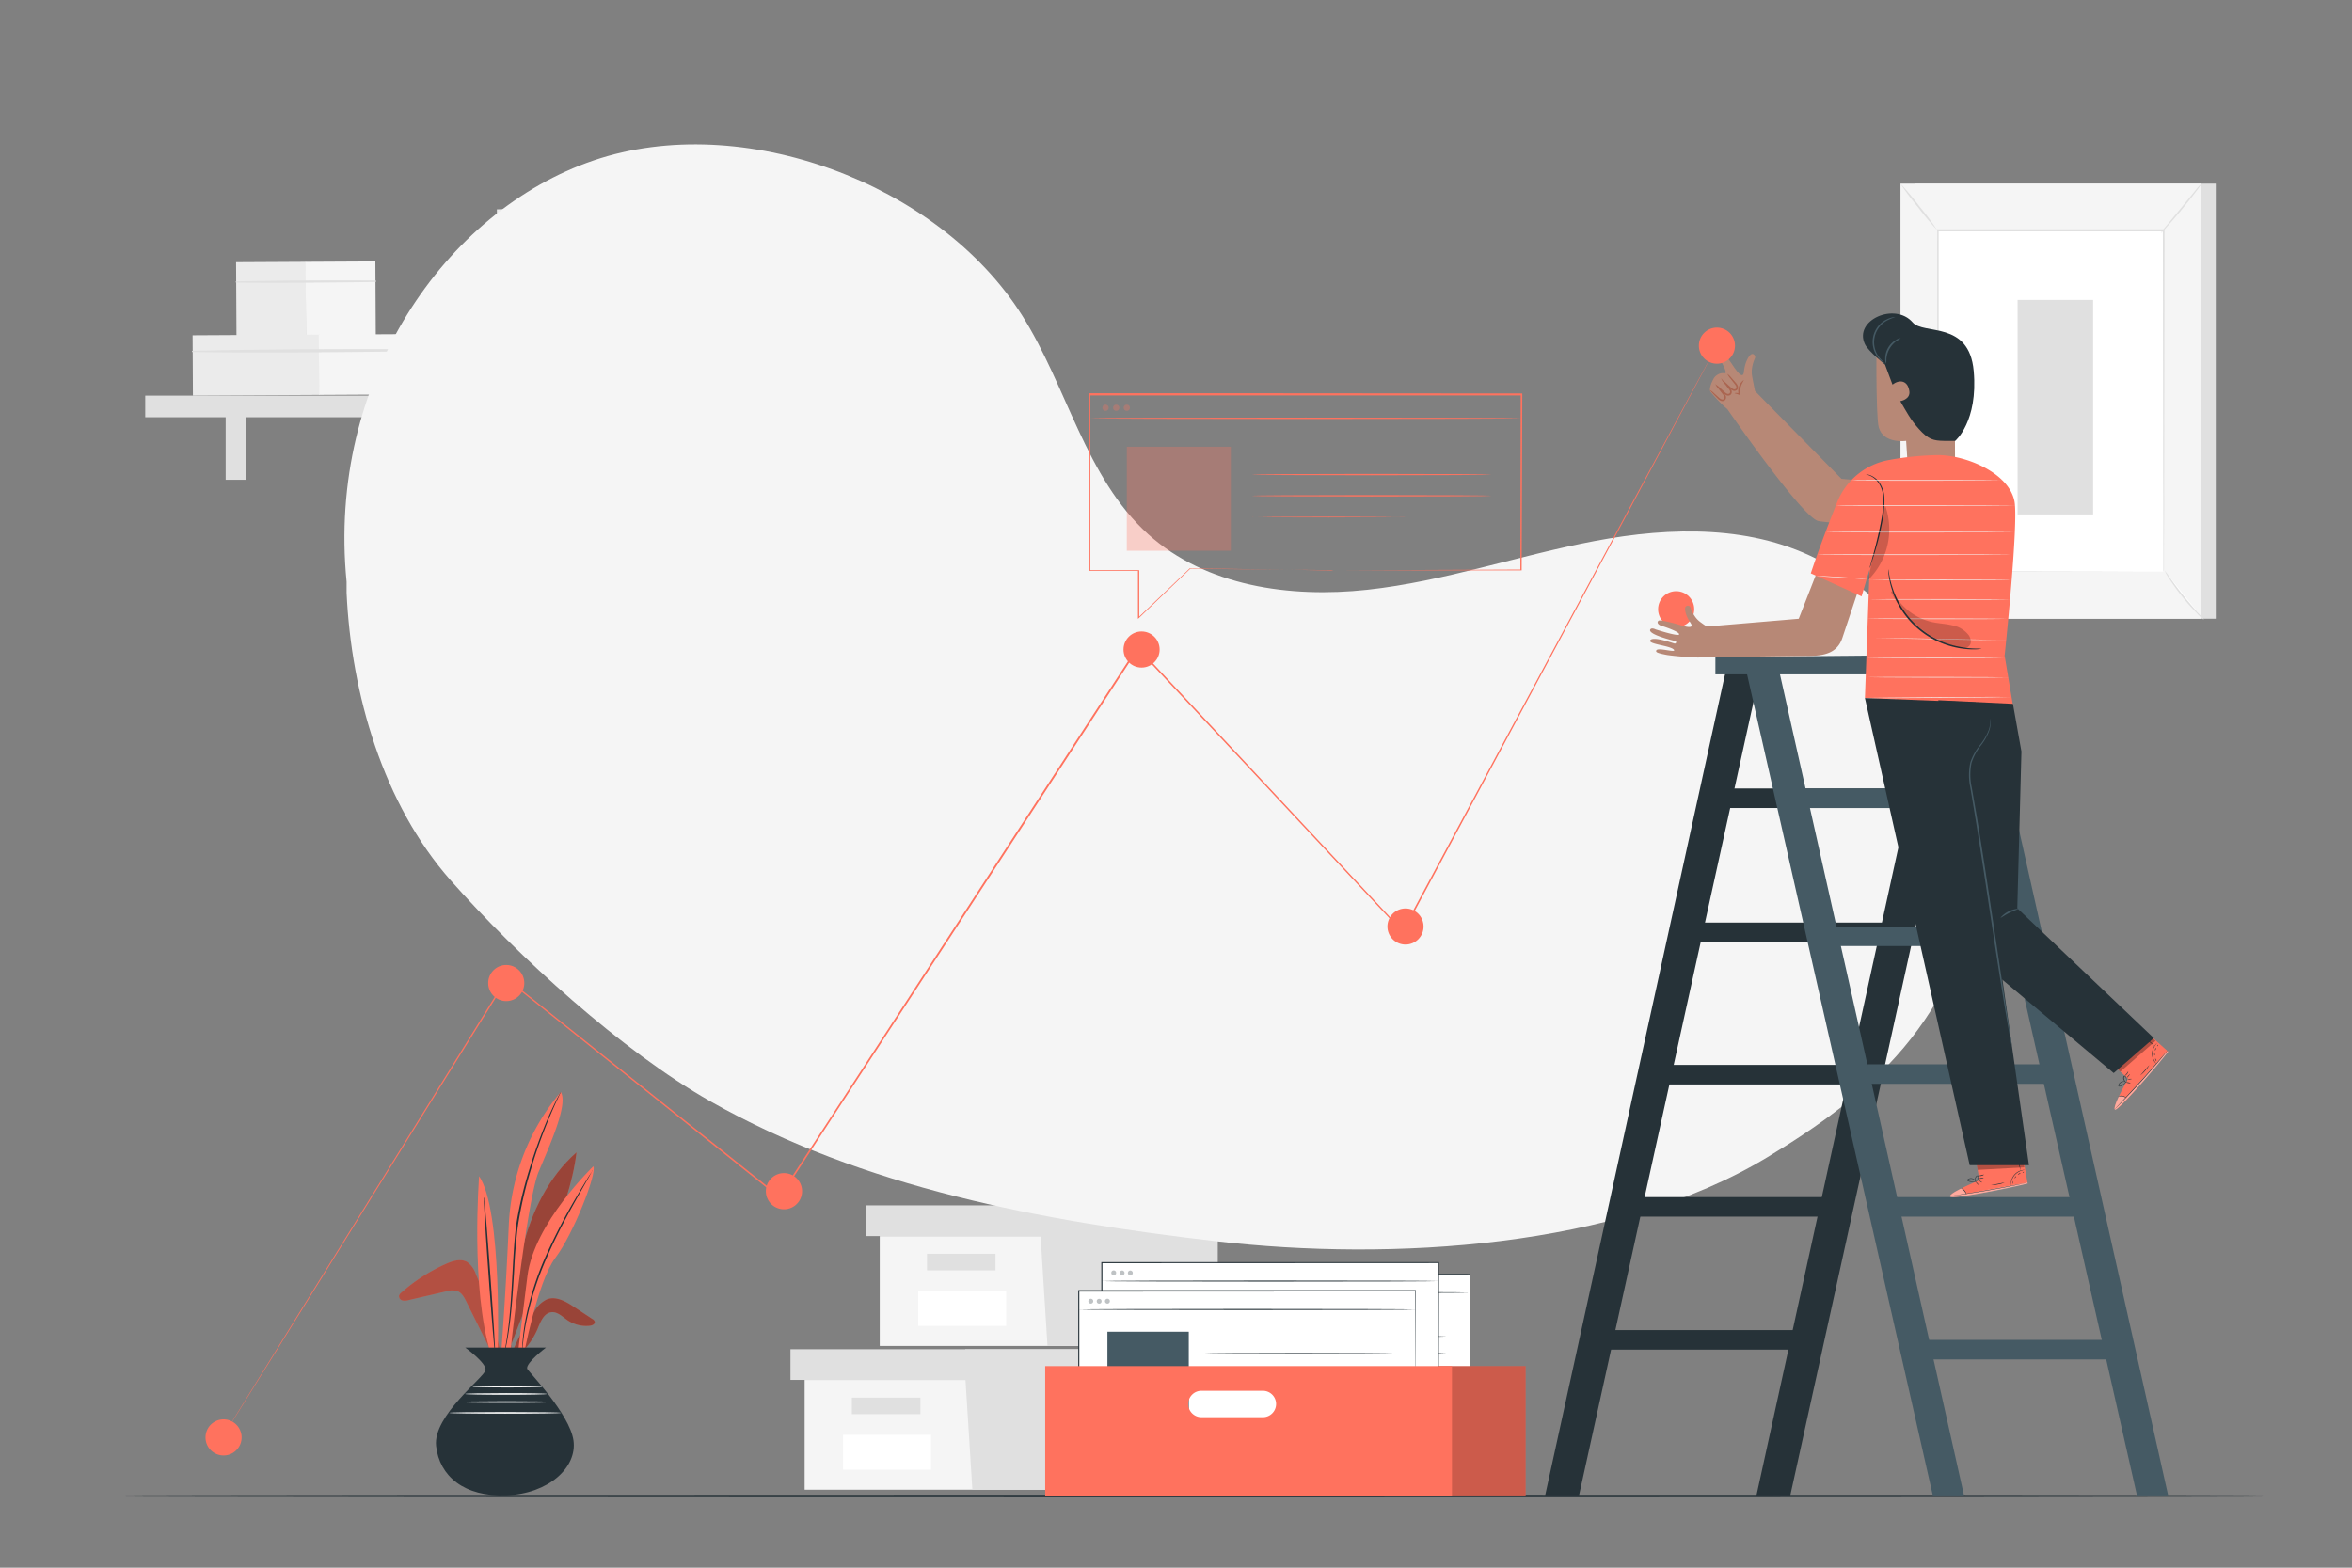 <svg xmlns="http://www.w3.org/2000/svg" viewBox="0 0 750 500"><rect x="0" y="0" width="750" height="500" fill="#808080" stroke="none"/><g id="background-complete"><rect x="610.81" y="58.56" width="95.75" height="138.78" style="fill:#e0e0e0"></rect><rect x="606.02" y="58.56" width="95.75" height="138.78" style="fill:#f5f5f5"></rect><rect x="617.91" y="73.59" width="71.95" height="108.72" style="fill:#fff"></rect><path d="M689.87,182.31s0-.19,0-.53,0-.88,0-1.55c0-1.36,0-3.36,0-6,0-5.21,0-12.8-.06-22.39,0-19.18-.07-46.32-.12-78.29l.24.24-72,0h0l.26-.26c0,41,0,78.83,0,108.72l-.21-.21,52.38.11,14.47,0,3.79,0,1.32,0-1.27,0-3.76,0-14.43.06-52.5.1h-.21v-.21c0-29.89,0-67.71-.05-108.72v-.26h.27l72,0h.24v.24c-.05,32-.09,59.23-.12,78.44,0,9.57,0,17.15-.07,22.34,0,2.58,0,4.56,0,5.92,0,.66,0,1.16,0,1.51S689.87,182.31,689.87,182.31Z" style="fill:#e0e0e0"></path><path d="M702,58.56A16,16,0,0,1,700.32,61c-1.11,1.48-2.69,3.51-4.49,5.7s-3.48,4.12-4.73,5.5A17.32,17.32,0,0,1,689,74.39,18.44,18.44,0,0,1,690.82,72l4.61-5.6L700,60.81A16.75,16.75,0,0,1,702,58.56Z" style="fill:#e0e0e0"></path><path d="M690.23,182a89.57,89.57,0,0,0,12.55,15.69" style="fill:#fff"></path><path d="M702.78,197.65a14.2,14.2,0,0,1-2.18-2,66.2,66.2,0,0,1-4.74-5.34c-1.74-2.18-3.18-4.25-4.17-5.79a15.34,15.34,0,0,1-1.46-2.57,19.09,19.09,0,0,1,1.77,2.36c1,1.48,2.54,3.51,4.27,5.68s3.38,4.05,4.59,5.41A19.1,19.1,0,0,1,702.78,197.65Z" style="fill:#e0e0e0"></path><path d="M606,197.23l12.54-15.48" style="fill:#fff"></path><path d="M618.54,181.75a91.6,91.6,0,0,1-6.06,7.91,97.09,97.09,0,0,1-6.48,7.57,96.64,96.64,0,0,1,6.07-7.9A95,95,0,0,1,618.54,181.75Z" style="fill:#e0e0e0"></path><path d="M606,58.56a88.9,88.9,0,0,1,6.08,7.27,84.21,84.21,0,0,1,5.68,7.61,87.82,87.82,0,0,1-6.08-7.28A85,85,0,0,1,606,58.56Z" style="fill:#e0e0e0"></path><rect x="643.36" y="95.66" width="24.09" height="68.41" style="fill:#e0e0e0"></rect><polygon points="256.58 440.11 256.58 475.14 307.81 475.14 364.31 475.14 364.31 440.11 256.58 440.11" style="fill:#f5f5f5"></polygon><polygon points="252.06 430.32 252.06 440.11 368.08 440.11 368.08 430.32 307.81 430.32 252.06 430.32" style="fill:#e0e0e0"></polygon><polygon points="310.07 475.14 364.31 475.14 364.31 440.11 368.08 440.11 368.08 430.32 307.81 430.32 307.81 439.2 310.07 475.14" style="fill:#e0e0e0"></polygon><rect x="271.65" y="445.76" width="21.85" height="5.27" style="fill:#e0e0e0"></rect><rect x="268.84" y="457.62" width="28.05" height="11.13" style="fill:#fff"></rect><polygon points="280.53 394.24 280.53 429.27 331.76 429.27 388.26 429.27 388.26 394.24 280.53 394.24" style="fill:#f5f5f5"></polygon><polygon points="276.01 384.44 276.01 394.24 392.03 394.24 392.03 384.44 331.76 384.44 276.01 384.44" style="fill:#e0e0e0"></polygon><polygon points="334.02 429.27 388.26 429.27 388.26 394.24 392.03 394.24 392.03 384.44 331.76 384.44 331.76 393.33 334.02 429.27" style="fill:#e0e0e0"></polygon><rect x="295.6" y="399.89" width="21.85" height="5.27" style="fill:#e0e0e0"></rect><rect x="292.79" y="411.75" width="28.05" height="11.13" style="fill:#fff"></rect><rect x="149.86" y="83.42" width="8.6" height="42.77" transform="translate(-0.56 0.83) rotate(-0.31)" style="fill:#e0e0e0"></rect><rect x="75.34" y="83.57" width="22.26" height="23.61" transform="translate(-0.51 0.46) rotate(-0.31)" style="fill:#ebebeb"></rect><rect x="97.5" y="83.45" width="22.26" height="23.61" transform="translate(-0.51 0.58) rotate(-0.31)" style="fill:#f5f5f5"></rect><path d="M75.32,90.15c14.79.12,29.62,0,44.41-.21a.24.24,0,0,0,0-.47c-14.79-.08-29.62,0-44.41.27a.21.21,0,0,0,0,.41Z" style="fill:#e0e0e0"></path><rect x="61.46" y="106.83" width="40.44" height="19.24" transform="translate(-0.62 0.44) rotate(-0.31)" style="fill:#ebebeb"></rect><rect x="101.7" y="106.62" width="40.44" height="19.24" transform="translate(-0.62 0.65) rotate(-0.31)" style="fill:#f5f5f5"></rect><path d="M61.43,112.29c26.87.31,53.82,0,80.69-.4a.24.24,0,0,0,0-.47c-26.87-.14-53.83-.13-80.69.47a.2.2,0,0,0,0,.4Z" style="fill:#e0e0e0"></path><rect x="46.31" y="126.18" width="156.67" height="6.89" style="fill:#e0e0e0"></rect><rect x="71.96" y="129.5" width="6.36" height="23.52" style="fill:#e0e0e0"></rect><rect x="166.9" y="129.5" width="6.36" height="23.52" style="fill:#e0e0e0"></rect><rect x="158.29" y="67.47" width="8.59" height="58.82" transform="matrix(1, -0.01, 0.01, 1, -0.52, 0.87)" style="fill:#ebebeb"></rect><rect x="166.93" y="78.43" width="13.36" height="47.67" transform="matrix(1, -0.01, 0.01, 1, -0.55, 0.93)" style="fill:#f5f5f5"></rect><path d="M180.06,87.58a48,48,0,0,1-6.67.23,48.13,48.13,0,0,1-6.68-.23,48.13,48.13,0,0,1,6.68-.23A48,48,0,0,1,180.06,87.58Z" style="fill:#e0e0e0"></path><path d="M180.06,85.58a48,48,0,0,1-6.67.23,48.13,48.13,0,0,1-6.68-.23,48.13,48.13,0,0,1,6.68-.23A48,48,0,0,1,180.06,85.58Z" style="fill:#e0e0e0"></path><path d="M180.06,118.89a48,48,0,0,1-6.67.23,48.13,48.13,0,0,1-6.68-.23,50.07,50.07,0,0,1,6.68-.23A50,50,0,0,1,180.06,118.89Z" style="fill:#e0e0e0"></path><path d="M180.06,116.89a48,48,0,0,1-6.67.23,48.13,48.13,0,0,1-6.68-.23,48.13,48.13,0,0,1,6.68-.23A48,48,0,0,1,180.06,116.89Z" style="fill:#e0e0e0"></path><path d="M173.6,112.52c-.13,0-.23-4.81-.23-10.74s.1-10.74.23-10.74.23,4.81.23,10.74S173.73,112.52,173.6,112.52Z" style="fill:#e0e0e0"></path><rect x="180.21" y="90.1" width="14.54" height="35.98" style="fill:#ebebeb"></rect><circle cx="162.3" cy="77.49" r="2.47" style="fill:#e0e0e0"></circle><rect x="161.54" y="84.28" width="1.53" height="34.99" style="fill:#e0e0e0"></rect><rect x="128.87" y="215.06" width="156.67" height="6.98" style="fill:#e0e0e0"></rect><rect x="154.52" y="218.42" width="6.36" height="23.83" style="fill:#e0e0e0"></rect><rect x="249.47" y="218.42" width="6.36" height="23.83" style="fill:#e0e0e0"></rect><path d="M226.16,154.89c.26-.24,2,1,4.29,3.63a40.63,40.63,0,0,1,3.63,4.89,47.73,47.73,0,0,1,3.49,6.63,49.55,49.55,0,0,1,2.39,7.11,41.78,41.78,0,0,1,1,6c.31,3.48,0,5.63-.32,5.65-.82.06-1.57-8.35-5.63-17.69S225.56,155.46,226.16,154.89Z" style="fill:#ebebeb"></path><path d="M243.4,195.81c-.36.05-1.35-4.55-2.26-12.1s-1.69-18-2-29.58-.18-22,0-29.62.59-12.26,1-12.26.72,4.69,1,12.25.45,18,.76,29.55.75,21.95,1.18,29.49S243.79,195.76,243.4,195.81Z" style="fill:#ebebeb"></path><path d="M260.07,130c.35.21-1.09,3.43-3,8.8s-4.29,12.87-6.62,21.25-4.07,16.07-5.15,21.67-1.53,9.09-1.93,9.08-.63-3.62,0-9.38a160.21,160.21,0,0,1,11.89-43.37C257.68,132.81,259.77,129.85,260.07,130Z" style="fill:#ebebeb"></path><path d="M221.94,186.19v9.21a19.53,19.53,0,0,0,19.41,19.66h0a19.53,19.53,0,0,0,19.41-19.66v-9.21Z" style="fill:#e0e0e0"></path><path d="M261.11,194c0,.16-8.77.28-19.58.28s-19.59-.12-19.59-.28,8.77-.28,19.59-.28S261.11,193.83,261.11,194Z" style="fill:#fafafa"></path><path d="M261.11,196.54c0,.15-8.77.28-19.58.28s-19.59-.13-19.59-.28,8.77-.28,19.59-.28S261.11,196.39,261.11,196.54Z" style="fill:#fafafa"></path><rect x="165.68" y="166.82" width="8.71" height="42.77" transform="translate(357.33 17.18) rotate(89.7)" style="fill:#e0e0e0"></rect><rect x="165.94" y="184.56" width="13.53" height="47.67" transform="translate(380.19 34.59) rotate(89.7)" style="fill:#f5f5f5"></rect><path d="M187.39,214.94a51.33,51.33,0,0,1-.23-6.76,51.42,51.42,0,0,1,.23-6.77,48.4,48.4,0,0,1,.24,6.77A48.31,48.31,0,0,1,187.39,214.94Z" style="fill:#e0e0e0"></path><path d="M189.4,214.94a49.34,49.34,0,0,1-.23-6.76,49.43,49.43,0,0,1,.23-6.77,51.42,51.42,0,0,1,.23,6.77A51.33,51.33,0,0,1,189.4,214.94Z" style="fill:#e0e0e0"></path><path d="M156.08,214.94a49.34,49.34,0,0,1-.23-6.76,49.43,49.43,0,0,1,.23-6.77,49.43,49.43,0,0,1,.23,6.77A49.34,49.34,0,0,1,156.08,214.94Z" style="fill:#e0e0e0"></path><path d="M158.09,214.94a48.31,48.31,0,0,1-.24-6.76,48.4,48.4,0,0,1,.24-6.77,51.42,51.42,0,0,1,.23,6.77A51.33,51.33,0,0,1,158.09,214.94Z" style="fill:#e0e0e0"></path><path d="M162.45,208.4c0-.13,4.81-.24,10.74-.24s10.75.11,10.75.24-4.81.23-10.75.23S162.45,208.53,162.45,208.4Z" style="fill:#e0e0e0"></path><rect x="180.69" y="167.33" width="8.71" height="58.82" transform="translate(380.8 10.66) rotate(89.7)" style="fill:#ebebeb"></rect><path d="M206.06,199.86a2.82,2.82,0,1,1,2.78-2.82A2.8,2.8,0,0,1,206.06,199.86Z" style="fill:#e0e0e0"></path><rect x="177.85" y="177.35" width="1.74" height="39.37" transform="translate(375.76 18.32) rotate(90)" style="fill:#e0e0e0"></rect></g><g id="background-simple"><path d="M110.52,185.55c-6.32-64.09,31.53-118.32,78.79-134.39s109.93,7.2,136.59,49.4c14.45,22.86,20.17,51.73,40.25,69.84C384.53,187,411.38,190.78,436,188.1s48.22-10.95,72.54-15.55,50.72-5.19,72.47,6.62c32.29,17.53,55.78,60,51,96.43-6.63,50.4-37.08,74.5-68.51,93.53-47.93,29-119.87,33.19-175.53,26.77s-112.71-17-161.44-44.64c-28.18-16-61.37-46.21-82.83-70.49S112,221.42,110.52,189.05" style="fill:#f5f5f5"></path></g><g id="Floor"><path d="M722.7,477c0,.14-153.11.26-341.94.26s-342-.12-342-.26,153.08-.26,342-.26S722.7,476.83,722.7,477Z" style="fill:#263238"></path></g><g id="Character"><rect x="529.08" y="339.64" width="64.45" height="6.23" style="fill:#263238"></rect><rect x="522.17" y="381.81" width="64.45" height="6.23" style="fill:#263238"></rect><rect x="540.92" y="294.24" width="64.45" height="6.23" style="fill:#263238"></rect><rect x="548.8" y="251.48" width="64.45" height="6.23" style="fill:#263238"></rect><rect x="508.35" y="424.22" width="64.45" height="6.23" style="fill:#263238"></rect><polygon points="550.32 213.93 492.71 476.97 503.51 476.97 561.25 214.35 550.32 213.93" style="fill:#263238"></polygon><polygon points="617.69 213.93 560.09 476.97 570.88 476.97 628.62 214.35 617.69 213.93" style="fill:#263238"></polygon><polygon points="556.07 210.51 616.33 476.97 626.28 476.97 566.57 210.51 556.07 210.51" style="fill:#455a64"></polygon><polygon points="621.17 210.51 681.43 476.97 691.38 476.97 631.68 210.51 621.17 210.51" style="fill:#455a64"></polygon><polygon points="547 209.55 547 215.09 639.08 215.09 639.08 208.7 547 209.55" style="fill:#455a64"></polygon><rect x="582.94" y="295.5" width="64.45" height="6.23" style="fill:#455a64"></rect><rect x="595.51" y="339.45" width="64.45" height="6.23" style="fill:#455a64"></rect><rect x="602.78" y="381.81" width="64.45" height="6.23" style="fill:#455a64"></rect><rect x="613.61" y="427.35" width="64.45" height="6.23" style="fill:#455a64"></rect><rect x="571.53" y="251.48" width="64.45" height="6.23" style="fill:#455a64"></rect><path d="M623.3,110.72l.12,38.37-15,.71-.6-9.19s-7.22,1.09-8.73-4.34c-1-3.47-.72-30.27-.72-30.27Z" style="fill:#b78876"></path><path d="M594.69,109.78c1.11,2.3,6.39,6.49,6.39,6.49l2.39,6.39c2.07-1.62,4.85-1.53,5.38,2.12.38,2.63-2.9,3.16-2.9,3.16,1.91,3.24,3.2,5.86,6,8.94,3,3.34,4.68,3.67,7.94,3.73h3.59s7.34-6.14,5.89-22.3-16-11.44-19.45-15.48C604.24,96.25,591,102.13,594.69,109.78Z" style="fill:#263238"></path><path d="M604.34,101.15a14.37,14.37,0,0,0-2.63,1.08,7.89,7.89,0,0,0-2.5,11.69,15.22,15.22,0,0,0,2,2.06,2.24,2.24,0,0,1-.69-.37,6.74,6.74,0,0,1-1.56-1.47,8,8,0,0,1,2.61-12.24,7.14,7.14,0,0,1,2-.7A2.09,2.09,0,0,1,604.34,101.15Z" style="fill:#455a64"></path><path d="M606.09,107.88a10.3,10.3,0,0,1-1.23.81,8,8,0,0,0-2.33,2.53,7.71,7.71,0,0,0-1,3.3,11.4,11.4,0,0,1-.07,1.48,2.81,2.81,0,0,1-.3-1.48,6.87,6.87,0,0,1,3.48-6.14A2.73,2.73,0,0,1,606.09,107.88Z" style="fill:#455a64"></path><circle cx="534.49" cy="194.31" r="5.76" style="fill:#FF725E"></circle><path d="M580.79,178.89l-7.22,18.46-29,2.45v0l-.6-.16c-.55-.36-1.2-.81-1.92-1.36a7,7,0,0,1-1.61-1.73,12.31,12.31,0,0,1-1.28-2.34,1.33,1.33,0,0,1,0-.19,1.22,1.22,0,0,0-.14-.35.9.9,0,0,0-1.61,0c-.29.7.15,2.82,1.63,4.94a.6.6,0,0,0,.06.11c1.44,2.19-2.44.92-3.86.48s-5.87-1.59-6.34-1.25c-.69.48-.28,1.33,1.14,1.74s5.64,1.92,5.39,2.66-7.45-1.6-7.45-1.6-1.46-.74-1.78.1c-.57,1.54,7.26,3.45,8,3.61.52.11.28.93-.28.78s-7.13-2.49-7.73-.94c-.45,1.19,6.43,1.63,7.54,2.88s-5.19-.87-5.58.29c-.15.43-.19.77,3.59,1.46a82.23,82.23,0,0,0,9,.72h0l.85.1,0-.11,34.88-.44c5.12,0,9.35-.83,11-5.69l6-18Z" style="fill:#b78876"></path><path d="M678.59,344.05l-5.87-5.37,10-11.05,8.66,7.77-.57.73c-2.59,3.2-13.39,16.1-15.86,17.57C672.21,355.35,678.59,344.05,678.59,344.05Z" style="fill:#FF725E"></path><g style="opacity:0.4"><path d="M675.63,349.72s-2,4.15-1.11,4.23,12.32-12.54,16.86-18.55l-.26-.2L677.94,350S676.24,349.1,675.63,349.72Z" style="fill:#fff"></path></g><path d="M691.27,335a1.21,1.21,0,0,1-.15.21l-.46.57-1.73,2.09c-1.47,1.75-3.54,4.15-5.88,6.74s-4.51,4.89-6.1,6.54l-1.9,1.93-.53.52-.19.17a1.29,1.29,0,0,1,.17-.2l.5-.54,1.86-2c1.56-1.67,3.72-4,6.06-6.57s4.42-5,5.91-6.7l1.78-2.05.48-.56Z" style="fill:#263238"></path><path d="M678.12,350.18a7.12,7.12,0,0,0-1.3-.49,7.24,7.24,0,0,0-1.39,0,2,2,0,0,1,1.42-.16A2.08,2.08,0,0,1,678.12,350.18Z" style="fill:#263238"></path><path d="M679.41,345.43a1.58,1.58,0,0,1-.74,0c-.4-.07-.72-.16-.71-.21a1.58,1.58,0,0,1,.74,0C679.1,345.28,679.42,345.38,679.41,345.43Z" style="fill:#263238"></path><path d="M679.74,344.11c0,.05-.26.11-.61.15a1.27,1.27,0,0,1-.63,0c0-.05.27-.12.61-.16S679.74,344.06,679.74,344.11Z" style="fill:#263238"></path><path d="M679.21,342.6s-.16.32-.45.64-.54.56-.58.52.16-.32.45-.64S679.18,342.56,679.21,342.6Z" style="fill:#263238"></path><path d="M678.65,341.74a1.47,1.47,0,0,1-.39.81c-.31.4-.66.62-.69.58s.25-.31.55-.69S678.6,341.72,678.65,341.74Z" style="fill:#263238"></path><path d="M678.11,344.93a3,3,0,0,1-.65.71,6.51,6.51,0,0,1-.85.6,2.31,2.31,0,0,1-.57.27.51.51,0,0,1-.38,0,.39.39,0,0,1-.19-.36,1.76,1.76,0,0,1,1.84-1.27,1.62,1.62,0,0,1,.68.2c.15.08.22.14.21.15a3,3,0,0,0-.9-.22,1.67,1.67,0,0,0-.94.25,1.5,1.5,0,0,0-.71.9c0,.19.16.26.35.2a3.59,3.59,0,0,0,.53-.24,7.38,7.38,0,0,0,.85-.56C677.84,345.18,678.08,344.91,678.11,344.93Z" style="fill:#263238"></path><path d="M678,345.15a1,1,0,0,1-.56-.37,1.59,1.59,0,0,1-.35-.66,1,1,0,0,1,.18-.92.38.38,0,0,1,.52.08,1.07,1.07,0,0,1,.21.41,3,3,0,0,1,.13.72,1.53,1.53,0,0,1-.08.67s0-.26,0-.66a3.46,3.46,0,0,0-.16-.68c-.06-.23-.27-.54-.46-.4a.84.84,0,0,0-.12.74,1.43,1.43,0,0,0,.28.62C677.75,345,678,345.12,678,345.15Z" style="fill:#263238"></path><path d="M688,332.51s-.31.29-.71.84a4.82,4.82,0,0,0-.87,2.45,4.72,4.72,0,0,0,.56,2.53c.33.6.63.91.6.93a1,1,0,0,1-.22-.2,4,4,0,0,1-.49-.66,4.58,4.58,0,0,1-.63-2.61,4.52,4.52,0,0,1,1-2.51,4.27,4.27,0,0,1,.57-.6A.89.89,0,0,1,688,332.51Z" style="fill:#263238"></path><path d="M682.41,329.5a25.15,25.15,0,0,1,2.35,2,24.89,24.89,0,0,1,2.24,2.09,26,26,0,0,1-2.36-2A25.58,25.58,0,0,1,682.41,329.5Z" style="fill:#263238"></path><path d="M685.34,339.75a8.7,8.7,0,0,1-1.3,1.76,9,9,0,0,1-1.59,1.5s.66-.72,1.45-1.62S685.29,339.72,685.34,339.75Z" style="fill:#263238"></path><path d="M687.29,337.58c.05,0,.1.2.2.42s.21.4.17.43-.22-.1-.34-.36S687.24,337.58,687.29,337.58Z" style="fill:#263238"></path><path d="M687,335.84s.1.18.12.4,0,.4-.07.4-.1-.17-.11-.39S687,335.85,687,335.84Z" style="fill:#263238"></path><path d="M687.61,334.26s-.11.18-.2.4-.11.41-.16.41-.12-.22,0-.48S687.58,334.21,687.61,334.26Z" style="fill:#263238"></path><path d="M688.14,333.23s0,.13,0,.25-.13.21-.17.2-.05-.14,0-.26S688.09,333.21,688.14,333.23Z" style="fill:#263238"></path><g style="opacity:0.3"><polygon points="687.33 332 676.13 341.8 674.73 340.55 684.86 329.43 687.33 332"></polygon></g><path d="M631.19,376.41l-1.31-7.84L644.56,366l2,11.45-.9.22c-4,.93-20.46,4.44-23.31,4.09C619.21,381.39,631.19,376.41,631.19,376.41Z" style="fill:#FF725E"></path><g style="opacity:0.4"><path d="M625.37,379.06s-4.15,2-3.48,2.65,17.43-2.3,24.71-4.24l-.08-.32L627,380.73S626.24,379,625.37,379.06Z" style="fill:#fff"></path></g><path d="M646.75,377.1l-.25.07-.72.17-2.64.58c-2.24.48-5.35,1.09-8.78,1.69s-6.57,1.08-8.84,1.4l-2.69.35-.73.09a1.17,1.17,0,0,1-.25,0l.25,0,.72-.12,2.68-.41c2.26-.35,5.38-.84,8.82-1.44s6.55-1.2,8.79-1.64l2.66-.53.72-.13A1.27,1.27,0,0,1,646.75,377.1Z" style="fill:#263238"></path><path d="M627.05,381a6.68,6.68,0,0,0-.73-1.18,6.1,6.1,0,0,0-1.08-.87,2.09,2.09,0,0,1,1.22.75A2.06,2.06,0,0,1,627.05,381Z" style="fill:#263238"></path><path d="M631,378s-.29-.18-.56-.48-.46-.57-.43-.61.29.19.57.49S631,378,631,378Z" style="fill:#263238"></path><path d="M632.07,377.17s-.28-.08-.58-.26-.5-.37-.48-.41.29.07.58.26S632.1,377.12,632.07,377.17Z" style="fill:#263238"></path><path d="M632.58,375.65a1.79,1.79,0,0,1-.75.23,1.68,1.68,0,0,1-.78.05,1.79,1.79,0,0,1,.75-.23A1.68,1.68,0,0,1,632.58,375.65Z" style="fill:#263238"></path><path d="M632.67,374.63a1.54,1.54,0,0,1-.81.39,1.5,1.5,0,0,1-.91,0,5.38,5.38,0,0,1,.86-.21A4,4,0,0,1,632.67,374.63Z" style="fill:#263238"></path><path d="M630.27,376.81a3,3,0,0,1-.94.16,6.6,6.6,0,0,1-1.05-.05,2.53,2.53,0,0,1-.61-.14.5.5,0,0,1-.29-.25.39.39,0,0,1,.08-.4,1.75,1.75,0,0,1,2.23.13,1.84,1.84,0,0,1,.42.58.51.51,0,0,1,.06.25,2.51,2.51,0,0,0-.57-.73,1.66,1.66,0,0,0-.89-.38,1.43,1.43,0,0,0-1.11.27c-.13.13,0,.3.14.37a2.63,2.63,0,0,0,.57.13,5.54,5.54,0,0,0,1,.09C629.91,376.84,630.27,376.78,630.27,376.81Z" style="fill:#263238"></path><path d="M630,376.9a.91.91,0,0,1-.23-.64,1.57,1.57,0,0,1,.14-.73,1,1,0,0,1,.7-.62.39.39,0,0,1,.37.38,1,1,0,0,1-.09.45,2.63,2.63,0,0,1-.35.65,1.39,1.39,0,0,1-.47.48s.16-.2.37-.55a3.1,3.1,0,0,0,.29-.63c.1-.23.12-.6-.12-.6s-.44.3-.55.51a1.55,1.55,0,0,0-.16.66A3.07,3.07,0,0,0,630,376.9Z" style="fill:#263238"></path><path d="M645.75,373.14s-.43,0-1.08.22a4.91,4.91,0,0,0-2.2,1.39,4.85,4.85,0,0,0-1.11,2.35c-.11.67-.06,1.09-.1,1.1a1.14,1.14,0,0,1,0-.3,3.92,3.92,0,0,1,0-.82,4.54,4.54,0,0,1,3.41-3.84,4.39,4.39,0,0,1,.81-.12A.73.73,0,0,1,645.75,373.14Z" style="fill:#263238"></path><path d="M643.16,367.29a25.62,25.62,0,0,1,.65,3,24.3,24.3,0,0,1,.48,3,25.72,25.72,0,0,1-.65-3A26.76,26.76,0,0,1,643.16,367.29Z" style="fill:#263238"></path><path d="M639.16,377.17a8.06,8.06,0,0,1-2.1.59,8.32,8.32,0,0,1-2.18.2s1-.16,2.14-.38S639.15,377.12,639.16,377.17Z" style="fill:#263238"></path><path d="M642,376.67s0,.22-.11.45-.07.44-.13.45-.11-.22,0-.49S642,376.64,642,376.67Z" style="fill:#263238"></path><path d="M642.89,375.13s0,.2-.16.38-.26.3-.3.27,0-.19.15-.37S642.84,375.1,642.89,375.13Z" style="fill:#263238"></path><path d="M644.33,374.24c0,.05-.2.09-.4.2s-.34.26-.38.23,0-.25.29-.39S644.34,374.19,644.33,374.24Z" style="fill:#263238"></path><path d="M645.38,373.76s0,.13-.16.2-.22.09-.25.05,0-.14.16-.2S645.36,373.72,645.38,373.76Z" style="fill:#263238"></path><g style="opacity:0.3"><polygon points="645.5 372.3 630.64 373.12 630.31 371.28 645.13 368.74 645.5 372.3"></polygon></g><path d="M587.19,152.71l-27.56-28-.6-3c-.12-.55-.23-1.17-.34-1.88a7.52,7.52,0,0,1,0-2.46,11,11,0,0,1,.85-2.94c.46-.81-.28-1.79-1.05-1.45s-2.1,2.53-2.39,5.56-2.87-1-3.83-2.43-4.16-5.78-4.83-5.83c-1-.08-1.22,1-.23,2.4s3.7,5.9,2.94,6.37h0a3.6,3.6,0,0,0-3.81,1.89c-.7,1.34-1.47,3.23-.84,4.1a49.71,49.71,0,0,0,4.4,4.66l.92.79s23.85,34.56,29,35.69c3.23.69,53.21,4.84,53.21,4.84l3.77-13.77Z" style="fill:#b78876"></path><path d="M545.31,124.42l2.55,2.45a3.15,3.15,0,0,0,1,.71,1.06,1.06,0,0,0,1.12-.18,1.08,1.08,0,0,0,.15-1,3,3,0,0,0-.59-.9l-2.48-3" style="fill:#b78876"></path><path d="M547,122.49c.05,0,.53.43,1.26,1.23.41.46.83.93,1.26,1.43a4.61,4.61,0,0,1,.71.95,1.36,1.36,0,0,1-.07,1.41,1.25,1.25,0,0,1-1.4.32,2.83,2.83,0,0,1-1-.7l-1.33-1.36c-.75-.78-1.19-1.29-1.14-1.35a6.06,6.06,0,0,1,1.39,1.09l1.41,1.27a2.41,2.41,0,0,0,.84.57.75.75,0,0,0,.82-.16.87.87,0,0,0,0-.87,4.49,4.49,0,0,0-.62-.87L548,124A5.8,5.8,0,0,1,547,122.49Z" style="fill:#aa6550"></path><path d="M547.12,122.64l2.55,2.45a3,3,0,0,0,1,.7.91.91,0,0,0,1.26-1.2,2.93,2.93,0,0,0-.58-.91l-2.48-3" style="fill:#b78876"></path><path d="M548.83,120.7a6.42,6.42,0,0,1,1.26,1.24l1.26,1.42a4.43,4.43,0,0,1,.71,1,1.36,1.36,0,0,1-.07,1.41,1.25,1.25,0,0,1-1.4.32,2.83,2.83,0,0,1-1-.7L548.26,124a6.18,6.18,0,0,1-1.14-1.35,6.16,6.16,0,0,1,1.39,1.08l1.41,1.28a2.41,2.41,0,0,0,.84.57.77.77,0,0,0,.82-.16.89.89,0,0,0,0-.88,4.44,4.44,0,0,0-.62-.86l-1.17-1.5A5.55,5.55,0,0,1,548.83,120.7Z" style="fill:#aa6550"></path><path d="M549.11,121.18l2.55,2.45a2.77,2.77,0,0,0,1,.7.91.91,0,0,0,1.26-1.2,3,3,0,0,0-.59-.91c-.82-1-1.65-2-2.47-3" style="fill:#b78876"></path><path d="M550.82,119.24a6.52,6.52,0,0,1,1.26,1.23l1.26,1.43a4.59,4.59,0,0,1,.7.95,1.33,1.33,0,0,1-.07,1.42,1.23,1.23,0,0,1-1.39.32,2.83,2.83,0,0,1-1-.7l-1.34-1.36a5.92,5.92,0,0,1-1.13-1.35,6.43,6.43,0,0,1,1.39,1.08l1.41,1.28a2.47,2.47,0,0,0,.83.57.76.76,0,0,0,.82-.16.86.86,0,0,0,0-.88,4.84,4.84,0,0,0-.61-.86l-1.17-1.5A5.55,5.55,0,0,1,550.82,119.24Z" style="fill:#aa6550"></path><path d="M553.14,125.42c0-.08.63-.21,1.55.07l-.29.25a4.36,4.36,0,0,1-.07-1.75,4.45,4.45,0,0,1,1-2.13c.39-.46.72-.64.76-.59a9.05,9.05,0,0,0-1.2,2.8,5.27,5.27,0,0,0,0,1.58l0,.4-.34-.14C553.74,125.57,553.13,125.52,553.14,125.42Z" style="fill:#aa6550"></path><path d="M596.17,181.56l-2.55,8.65-16.2-7.34c.59-1.81,3.27-9.87,8.39-22.66a22,22,0,0,1,16.79-13.54,96.14,96.14,0,0,1,15.51-1.52c9.09.1,22.46,5.78,24.25,14.68,1.38,6.8-3.13,49.3-3.13,49.3l2.7,16.11-47.25-2.6Z" style="fill:#FF725E"></path><path d="M595,151.33s.47.07,1.24.37a6.42,6.42,0,0,1,2.68,2.17,9,9,0,0,1,1.6,4.85,30,30,0,0,1-.49,6.38,108.08,108.08,0,0,1-2.6,11.41c-.38,1.4-.7,2.55-.94,3.43a7.37,7.37,0,0,0-.3,1.27,7.07,7.07,0,0,0,.45-1.23c.26-.8.63-1.95,1.06-3.39a88.66,88.66,0,0,0,2.73-11.43,29.25,29.25,0,0,0,.46-6.47,9.2,9.2,0,0,0-1.74-5,6.4,6.4,0,0,0-2.86-2.15,5.46,5.46,0,0,0-.95-.22C595.1,151.32,595,151.31,595,151.33Z" style="fill:#263238"></path><path d="M638.94,153.21c0,.06-10.91.11-24.37.11s-24.36,0-24.36-.11,10.9-.1,24.36-.1S638.94,153.16,638.94,153.21Z" style="fill:#f5f5f5"></path><path d="M642.54,161.31c0,.05-12.81.1-28.62.1s-28.62,0-28.62-.1,12.81-.11,28.62-.11S642.54,161.25,642.54,161.31Z" style="fill:#f5f5f5"></path><path d="M642.48,169.72c0,.06-13.48.1-30.12.1s-30.12,0-30.12-.1,13.48-.11,30.12-.11S642.48,169.66,642.48,169.72Z" style="fill:#f5f5f5"></path><path d="M641.63,176.92c0,.06-14,.1-31.15.1s-31.15,0-31.15-.1,13.94-.11,31.15-.11S641.63,176.86,641.63,176.92Z" style="fill:#f5f5f5"></path><path d="M641.48,185c0,.06-10.23.09-22.84.07s-22.85-.09-22.85-.14,10.23-.09,22.85-.07S641.48,184.89,641.48,185Z" style="fill:#f5f5f5"></path><path d="M641,191.21c0,.06-10.11.09-22.58.07s-22.58-.09-22.58-.14,10.11-.09,22.58-.07S641,191.15,641,191.21Z" style="fill:#f5f5f5"></path><path d="M639.74,197.39c0,.06-10,.09-22.24.07s-22.25-.08-22.25-.14,10-.09,22.25-.07S639.74,197.33,639.74,197.39Z" style="fill:#f5f5f5"></path><path d="M639.74,204.1l-.44,0h-6c-4,0-9.48-.09-15.54-.22l-15.54-.28-4.71-.06-1.28,0-.45,0,.45,0,1.28,0h4.71c4,0,9.47.09,15.54.21l15.54.28,4.71.06,1.28,0A3.72,3.72,0,0,1,639.74,204.1Z" style="fill:#f5f5f5"></path><path d="M638.81,209.83c0,.06-9.78.09-21.83.07s-21.83-.08-21.83-.14,9.77-.09,21.83-.07S638.81,209.77,638.81,209.83Z" style="fill:#f5f5f5"></path><path d="M640.39,216.05c0,.06-10.13.09-22.62.07s-22.62-.09-22.62-.14,10.13-.09,22.62-.07S640.39,216,640.39,216.05Z" style="fill:#f5f5f5"></path><path d="M641.44,222.3c0,.06-10.47.18-23.38.28s-23.38.12-23.38.06,10.47-.18,23.38-.27S641.44,222.25,641.44,222.3Z" style="fill:#f5f5f5"></path><path d="M595.33,184.66c0,.06-3.65-.12-8.14-.4s-8.12-.54-8.12-.6,3.65.12,8.14.4S595.33,184.6,595.33,184.66Z" style="fill:#f5f5f5"></path><path d="M631.87,206.92a2,2,0,0,1-.44.07c-.29,0-.71.09-1.26.1a25.19,25.19,0,0,1-4.65-.26,27.37,27.37,0,0,1-22.29-19,25.22,25.22,0,0,1-1-4.55c-.08-.54-.09-1-.11-1.26a1.23,1.23,0,0,1,0-.44,14.91,14.91,0,0,1,.31,1.67,29.15,29.15,0,0,0,1.14,4.46,27.82,27.82,0,0,0,22,18.71,29.84,29.84,0,0,0,4.59.42A11.32,11.32,0,0,1,631.87,206.92Z" style="fill:#263238"></path><g style="opacity:0.2"><path d="M595.79,184.88a22.69,22.69,0,0,0,5.37-23.57q-3,11.76-5.46,23.64"></path></g><g style="opacity:0.2"><path d="M603.53,188.54a18.6,18.6,0,0,0,12.76,9.9c2.06.43,4.18.5,6.23,1a8.46,8.46,0,0,1,5.28,3.18c.67,1,1,2.48.14,3.39s-2.37.77-3.6.44A33.48,33.48,0,0,1,603,188.75"></path></g><polygon points="594.68 222.64 628.09 371.62 646.99 371.62 628.52 242.28 631.99 231.29 629.92 224.01 594.68 222.64" style="fill:#263238"></polygon><path d="M620.38,241.87c1.63,1.74.63,55.92.63,55.92l53,44.46,12.8-11.16-43.54-41.41,1.32-50-2.71-15.2-23.79-1.14Z" style="fill:#263238"></path><path d="M634.52,229.16a3.62,3.62,0,0,1,.2,1.07,7.34,7.34,0,0,1-.5,3.1,17.63,17.63,0,0,1-2.46,4.32,17.79,17.79,0,0,0-3.08,5.67,18.83,18.83,0,0,0,.06,7.8l1.56,9c1.06,6.34,2.16,13.32,3.27,20.65,2.2,14.65,4.19,27.91,5.63,37.55.75,4.78,1.35,8.65,1.78,11.37.2,1.32.36,2.35.48,3.1,0,.33.08.59.11.8a1.9,1.9,0,0,1,0,.28.91.91,0,0,1-.08-.27c0-.21-.1-.47-.16-.8-.14-.74-.34-1.77-.58-3.07-.49-2.68-1.16-6.55-1.94-11.35-1.58-9.59-3.57-22.87-5.78-37.54-1.12-7.32-2.2-14.3-3.24-20.64-.53-3.17-1-6.18-1.5-9a19.09,19.09,0,0,1,0-8,17.83,17.83,0,0,1,3.21-5.74,18.27,18.27,0,0,0,2.5-4.22A7.46,7.46,0,0,0,634.52,229.16Z" style="fill:#455a64"></path><path d="M643.61,289.85c0,.15-1.34.52-2.9,1.31s-2.68,1.65-2.78,1.54a8.06,8.06,0,0,1,5.68-2.85Z" style="fill:#455a64"></path></g><g id="Plant"><path d="M162.85,432.57a69,69,0,0,1,7.62-14.47,9.26,9.26,0,0,1,3.95-3.7c2.87-1.09,6,.67,8.53,2.36l5.94,3.91a1.47,1.47,0,0,1,.79.91c.11.74-.81,1.16-1.54,1.25a10.66,10.66,0,0,1-7.21-1.78c-1.59-1.1-3.15-2.73-5.08-2.53-2.4.25-3.47,3-4.4,5.26a23.61,23.61,0,0,1-10.1,11.38" style="fill:#FF725E"></path><path d="M162.83,433.56c.46-11.89.93-23.87,3.78-35.41s8.27-22.77,17.22-30.61c-1.18,10-4.82,19.55-8.43,29q-7.28,19-14.57,38" style="fill:#FF725E"></path><path d="M160.77,437.88a132.08,132.08,0,0,0-9-31.47,7.81,7.81,0,0,0-2.74-3.86c-2-1.22-4.64-.42-6.81.55A55.38,55.38,0,0,0,128,412.25a2,2,0,0,0-.76,1.07,1.4,1.4,0,0,0,1.1,1.44,4,4,0,0,0,2-.12l11.88-2.75a6.21,6.21,0,0,1,3.64-.1c1.4.55,2.18,2,2.85,3.35l11.67,23.52" style="fill:#FF725E"></path><g style="opacity:0.4"><path d="M162.85,432.57a69,69,0,0,1,7.62-14.47,9.26,9.26,0,0,1,3.95-3.7c2.87-1.09,6,.67,8.53,2.36l5.94,3.91a1.47,1.47,0,0,1,.79.91c.11.74-.81,1.16-1.54,1.25a10.66,10.66,0,0,1-7.21-1.78c-1.59-1.1-3.15-2.73-5.08-2.53-2.4.25-3.47,3-4.4,5.26a23.61,23.61,0,0,1-10.1,11.38"></path></g><g style="opacity:0.4"><path d="M162.83,433.56c.46-11.89.93-23.87,3.78-35.41s8.27-22.77,17.22-30.61c-1.18,10-4.82,19.55-8.43,29q-7.28,19-14.57,38"></path></g><g style="opacity:0.3"><path d="M160.77,437.88a132.08,132.08,0,0,0-9-31.47,7.81,7.81,0,0,0-2.74-3.86c-2-1.22-4.64-.42-6.81.55A55.38,55.38,0,0,0,128,412.25a2,2,0,0,0-.76,1.07,1.4,1.4,0,0,0,1.1,1.44,4,4,0,0,0,2-.12l11.88-2.75a6.21,6.21,0,0,1,3.64-.1c1.4.55,2.18,2,2.85,3.35l11.67,23.52"></path></g><path d="M178.82,348.28a70.79,70.79,0,0,0-16.55,41.85c-1.12,25.3-2.61,43.53-2.61,43.53h2.79s5.58-51,9.3-59.9S181.24,352.19,178.82,348.28Z" style="fill:#FF725E"></path><path d="M178.82,348.28a4.35,4.35,0,0,1-.35.81l-1.07,2.28c-.92,2-2.2,4.88-3.62,8.52s-3,8-4.46,13a132.14,132.14,0,0,0-3.89,16.34c-.5,2.93-.73,5.83-1,8.64s-.37,5.52-.52,8.1c-.31,5.17-.62,9.83-1.05,13.72s-.93,7-1.37,9.18c-.2,1.08-.41,1.9-.54,2.47a7.52,7.52,0,0,1-.23.84,4.39,4.39,0,0,1,.13-.87c.1-.56.27-1.39.44-2.48.38-2.15.84-5.28,1.21-9.18s.65-8.54.93-13.71c.14-2.58.29-5.3.49-8.11s.44-5.73.94-8.69a128,128,0,0,1,4-16.39c1.51-5,3.11-9.35,4.57-13s2.81-6.52,3.78-8.48c.48-1,.9-1.73,1.17-2.24A4.43,4.43,0,0,1,178.82,348.28Z" style="fill:#263238"></path><path d="M189.19,372s-18.84,18-21,34.95S165,433,165,433h1.86s4.46-24.18,10.23-31.81S190.49,374,189.19,372Z" style="fill:#FF725E"></path><path d="M189,373.14a3.44,3.44,0,0,1-.28.57l-.88,1.59-3.29,5.81c-2.75,4.9-6.57,11.7-10,19.55a99.6,99.6,0,0,0-6.73,20.87c-.54,2.76-.85,5-1,6.58-.1.78-.14,1.39-.19,1.8a3,3,0,0,1-.1.63,3.46,3.46,0,0,1,0-.64c0-.41,0-1,.09-1.81a65.15,65.15,0,0,1,.85-6.63,93.73,93.73,0,0,1,6.63-21,192.18,192.18,0,0,1,10.19-19.53c1.43-2.43,2.61-4.38,3.44-5.72l1-1.54A2.29,2.29,0,0,1,189,373.14Z" style="fill:#263238"></path><path d="M152.78,375.13s-2.79,35.53,3.72,56.73h2.23S160.22,385.92,152.78,375.13Z" style="fill:#FF725E"></path><path d="M154.32,381.85a1.61,1.61,0,0,1,.09.5l.15,1.44c.12,1.33.27,3.12.46,5.3.37,4.48.84,10.67,1.33,17.5s.91,13,1.18,17.52c.12,2.19.22,4,.3,5.32,0,.57,0,1.05,0,1.44a2.52,2.52,0,0,1,0,.51,1.71,1.71,0,0,1-.09-.5l-.15-1.44c-.12-1.33-.28-3.12-.47-5.3-.36-4.48-.84-10.67-1.33-17.51s-.9-13-1.17-17.52c-.13-2.18-.23-4-.3-5.31,0-.58,0-1.06-.06-1.45A1.91,1.91,0,0,1,154.32,381.85Z" style="fill:#263238"></path><path d="M148.35,429.8s6.83,4.91,6.48,7.19S138,451.53,139.06,461.17s8.94,16.3,22.43,15.77,22.6-8.94,21.38-17.52-14.62-22.23-14.77-22.89c-.44-1.89,6-6.73,6-6.73Z" style="fill:#263238"></path><path d="M172.91,442.26c0,.14-5,.26-11.11.26s-11.11-.12-11.11-.26,5-.26,11.11-.26S172.91,442.11,172.91,442.26Z" style="fill:#fafafa"></path><path d="M174.48,444.59c0,.14-5.86.26-13.09.26s-13.1-.12-13.1-.26,5.86-.26,13.1-.26S174.48,444.45,174.48,444.59Z" style="fill:#fafafa"></path><path d="M176.84,447.17c0,.14-6.93.26-15.47.26s-15.47-.12-15.47-.26,6.92-.26,15.47-.26S176.84,447,176.84,447.17Z" style="fill:#fafafa"></path><path d="M178.93,450.61c0,.14-8,.26-17.84.26s-17.83-.12-17.83-.26,8-.26,17.83-.26S178.93,450.46,178.93,450.61Z" style="fill:#fafafa"></path></g><g id="Box"><rect x="361.31" y="406.35" width="107.39" height="43.62" style="fill:#fff"></rect><path d="M468.71,450s0-.27,0-.78,0-1.28,0-2.27c0-2,0-4.91,0-8.68,0-7.53,0-18.42-.06-31.9l.12.12-107.39,0h0l.17-.17V450l-.17-.17,77,.08,22.34,0,6,0h0l-5.95,0-22.3,0-77.11.08h-.16V450c0-13.6,0-28.35,0-43.63v-.17h.18l107.39.05h.12v.12c0,13.51-.05,24.43-.07,32,0,3.76,0,6.67,0,8.66,0,1,0,1.73,0,2.24S468.71,450,468.71,450Z" style="fill:#263238"></path><path d="M361.42,412.24c0-.1,24-.17,53.61-.17s53.61.07,53.61.17-24,.17-53.61.17S361.42,412.33,361.42,412.24Z" style="fill:#263238"></path><g style="opacity:0.3"><path d="M365.92,409.61a.78.78,0,0,1-1.56,0,.78.78,0,0,1,1.56,0Z" style="fill:#263238"></path></g><g style="opacity:0.3"><path d="M368.59,409.61a.78.78,0,0,1-1.56,0,.78.78,0,0,1,1.56,0Z" style="fill:#263238"></path></g><g style="opacity:0.3"><path d="M371.22,409.61a.78.78,0,0,1-1.56,0,.78.78,0,0,1,1.56,0Z" style="fill:#263238"></path></g><rect x="370.44" y="419.33" width="25.94" height="25.94" style="fill:#455a64"></rect><path d="M461.28,426.28c0,.09-13.35.17-29.81.17s-29.82-.08-29.82-.17,13.35-.17,29.82-.17S461.28,426.18,461.28,426.28Z" style="fill:#263238"></path><path d="M461.28,431.56c0,.1-13.35.17-29.81.17s-29.82-.07-29.82-.17,13.35-.17,29.82-.17S461.28,431.47,461.28,431.56Z" style="fill:#263238"></path><path d="M440,436.85l-.39,0-1.12,0-4.12.06-13.57,0-13.57,0-4.11-.06-1.12,0-.39,0a1.56,1.56,0,0,1,.39,0l1.12,0,4.11,0,13.57-.05,13.57.05,4.12,0,1.12,0A1.56,1.56,0,0,1,440,436.85Z" style="fill:#263238"></path><rect x="440.44" y="435.7" width="46.05" height="41.27" style="fill:#FF725E"></rect><g style="opacity:0.2"><rect x="440.44" y="435.7" width="46.05" height="41.27"></rect></g><rect x="351.32" y="402.71" width="107.39" height="43.62" style="fill:#fff"></rect><path d="M458.71,446.33s0-.27,0-.78,0-1.27,0-2.26c0-2,0-4.92,0-8.69,0-7.52,0-18.42-.07-31.89l.12.12-107.39.05h0l.17-.17c0,15.27,0,30,0,43.62l-.16-.16,77,.07,22.33.05,6,0h0l-5.94,0-22.3,0-77.11.08h-.17V402.54h.17l107.39,0h.12v.12c0,13.51-.05,24.42-.06,32,0,3.75,0,6.67,0,8.65,0,1,0,1.73,0,2.24S458.71,446.33,458.71,446.33Z" style="fill:#263238"></path><path d="M351.42,408.59c0-.1,24-.17,53.61-.17s53.62.07,53.62.17-24,.17-53.62.17S351.42,408.68,351.42,408.59Z" style="fill:#263238"></path><g style="opacity:0.3"><circle cx="355.14" cy="405.96" r="0.78" style="fill:#263238"></circle></g><g style="opacity:0.3"><path d="M358.59,406a.78.78,0,1,1-.78-.78A.78.78,0,0,1,358.59,406Z" style="fill:#263238"></path></g><g style="opacity:0.3"><path d="M361.22,406a.78.78,0,1,1-.78-.78A.78.78,0,0,1,361.22,406Z" style="fill:#263238"></path></g><rect x="360.44" y="415.68" width="25.94" height="25.94" style="fill:#455a64"></rect><path d="M451.28,422.63c0,.09-13.35.17-29.81.17s-29.81-.08-29.81-.17,13.34-.17,29.81-.17S451.28,422.54,451.28,422.63Z" style="fill:#263238"></path><path d="M451.28,427.91c0,.1-13.35.17-29.81.17s-29.81-.07-29.81-.17,13.34-.17,29.81-.17S451.28,427.82,451.28,427.91Z" style="fill:#263238"></path><path d="M430,433.2l-.39,0-1.12,0-4.11.05-13.57.05-13.57-.05-4.12-.05-1.11,0a1.93,1.93,0,0,1-.39,0l.39,0,1.11,0,4.12-.05,13.57-.05,13.57.05,4.11.05,1.12,0Z" style="fill:#263238"></path><rect x="344.01" y="411.77" width="107.39" height="43.62" style="fill:#fff"></rect><path d="M451.4,455.39s0-.27,0-.78,0-1.27,0-2.26c0-2,0-4.92,0-8.69,0-7.52,0-18.42-.07-31.89l.12.12L344,411.94h0l.17-.17c0,15.27,0,30,0,43.62l-.16-.16,77,.07,22.33.05,6,0h0l-5.94,0-22.3,0-77.11.08h-.16v-.16c0-13.6,0-28.35,0-43.62v-.17H344l107.38,0h.12v.12c0,13.51,0,24.42-.06,32,0,3.75,0,6.67,0,8.65,0,1,0,1.73,0,2.24S451.4,455.39,451.4,455.39Z" style="fill:#263238"></path><path d="M344.12,417.65c0-.1,24-.17,53.6-.17s53.62.07,53.62.17-24,.17-53.62.17S344.12,417.74,344.12,417.65Z" style="fill:#263238"></path><g style="opacity:0.3"><path d="M348.61,415a.78.78,0,1,1-.78-.78A.78.78,0,0,1,348.61,415Z" style="fill:#263238"></path></g><g style="opacity:0.3"><circle cx="350.5" cy="415.02" r="0.78" style="fill:#263238"></circle></g><g style="opacity:0.3"><path d="M353.91,415a.78.78,0,1,1-.78-.78A.77.77,0,0,1,353.91,415Z" style="fill:#263238"></path></g><rect x="353.13" y="424.74" width="25.94" height="25.94" style="fill:#455a64"></rect><path d="M444,431.69c0,.09-13.35.17-29.81.17s-29.81-.08-29.81-.17,13.34-.17,29.81-.17S444,431.6,444,431.69Z" style="fill:#263238"></path><path d="M444,437c0,.1-13.35.17-29.81.17s-29.81-.07-29.81-.17,13.34-.17,29.81-.17S444,436.88,444,437Z" style="fill:#263238"></path><path d="M422.73,442.26l-.39,0-1.12,0-4.11.05-13.57.05L390,442.38l-4.11-.05-1.12,0-.39,0,.39,0,1.12,0,4.11-.05,13.57-.05,13.57.05,4.11.05,1.12,0Z" style="fill:#263238"></path><path d="M333.29,435.7V477H463V435.7ZM402.71,452h-19.6a4.21,4.21,0,0,1,0-8.42h19.6a4.21,4.21,0,0,1,0,8.42Z" style="fill:#FF725E"></path></g><g id="Chart"><path d="M250,385.69a5.77,5.77,0,1,1,5.76-5.76A5.76,5.76,0,0,1,250,385.69Z" style="fill:#FF725E"></path><circle cx="71.29" cy="458.49" r="5.76" transform="translate(-389.16 401.17) rotate(-74.07)" style="fill:#FF725E"></circle><circle cx="364.02" cy="207.16" r="5.76" style="fill:#FF725E"></circle><circle cx="448.18" cy="295.5" r="5.76" style="fill:#FF725E"></circle><circle cx="547.49" cy="110.24" r="5.76" style="fill:#FF725E"></circle><circle cx="161.43" cy="313.53" r="5.76" style="fill:#FF725E"></circle><path d="M547.49,110.24l-.45.88-1.37,2.58c-1.21,2.29-3,5.66-5.35,10.06L520,161.86c-17.54,32.78-42.56,79.52-72.47,135.38l-.15.28-.21-.23-84.57-90.43.4,0-42.77,65.62L248.81,381.93l-.15.23-.21-.17-87-69.63.31-.05L95.67,418.74,77.36,448.16c-2.1,3.38-3.72,6-4.81,7.71l-1.66,2.62s.54-.91,1.61-2.66l4.76-7.73c4.18-6.79,10.34-16.75,18.2-29.49l65.92-106.52.12-.2.19.14,87.06,69.57-.36.06,71.36-109.49,42.78-65.62.18-.28.22.24L447.46,297l-.37,0c30-55.83,55.05-102.54,72.64-135.29l20.46-38,5.42-10c.61-1.13,1.08-2,1.4-2.57S547.49,110.24,547.49,110.24Z" style="fill:#FF725E"></path></g><g id="speech-bubble"><path d="M347.78,133.41c0-.12,30.7-.22,68.57-.22s68.57.1,68.57.22-30.7.22-68.57.22S347.78,133.53,347.78,133.41Z" style="fill:#FF725E"></path><g style="opacity:0.3"><path d="M353.53,130.05a1,1,0,1,1-1-1A1,1,0,0,1,353.53,130.05Z" style="fill:#FF725E"></path></g><g style="opacity:0.3"><path d="M356.94,130.05a1,1,0,0,1-2,0,1,1,0,1,1,2,0Z" style="fill:#FF725E"></path></g><g style="opacity:0.3"><path d="M360.31,130.05a1,1,0,1,1-1-1A1,1,0,0,1,360.31,130.05Z" style="fill:#FF725E"></path></g><g style="opacity:0.3"><rect x="359.31" y="142.48" width="33.18" height="33.18" style="fill:#FF725E"></rect></g><path d="M475.5,151.37c0,.12-17.08.22-38.13.22s-38.13-.1-38.13-.22,17.07-.22,38.13-.22S475.5,151.25,475.5,151.37Z" style="fill:#FF725E"></path><path d="M475.5,158.13c0,.12-17.08.22-38.13.22s-38.13-.1-38.13-.22,17.07-.22,38.13-.22S475.5,158,475.5,158.13Z" style="fill:#FF725E"></path><path d="M448.33,164.89a2.42,2.42,0,0,1-.5,0l-1.43,0-5.26.07-17.36.07L406.43,165l-5.26-.07-1.44,0a2.37,2.37,0,0,1-.49,0,1.72,1.72,0,0,1,.49,0l1.44,0,5.26-.07,17.35-.07,17.36.07,5.26.07,1.43,0A1.77,1.77,0,0,1,448.33,164.89Z" style="fill:#FF725E"></path><path d="M425.27,181.81l-.79,0h-2.32l-9-.07-33.71-.36.12,0L363.2,197.08l-.33.32v-.46c0-4.73,0-9.79,0-15.05l.21.21H347.55l-.07-.06-.2-.21-.07-.07v-.09c0-17,0-35.92,0-56v-.25h49.3l88.68.07h.24v.24c-.08,20.94-.15,39.79-.2,56v.18H485l-43.72,0-11.88,0-3.09,0c-.7,0-1.05,0-1.05,0l1.05,0,3.09,0,11.88-.06,43.7-.2-.17.18c0-16.16.06-35,.1-55.95l.23.24-88.68,0-49.05,0,.26-.25c0,20.09,0,39,0,56l-.07-.16.21.21-.16-.06h15.63v.21c0,5.26,0,10.32,0,15.05l-.33-.14,16.43-15.69.05-.05h.07l33.7.51,9,.16,2.31.05Z" style="fill:#FF725E"></path></g></svg>
